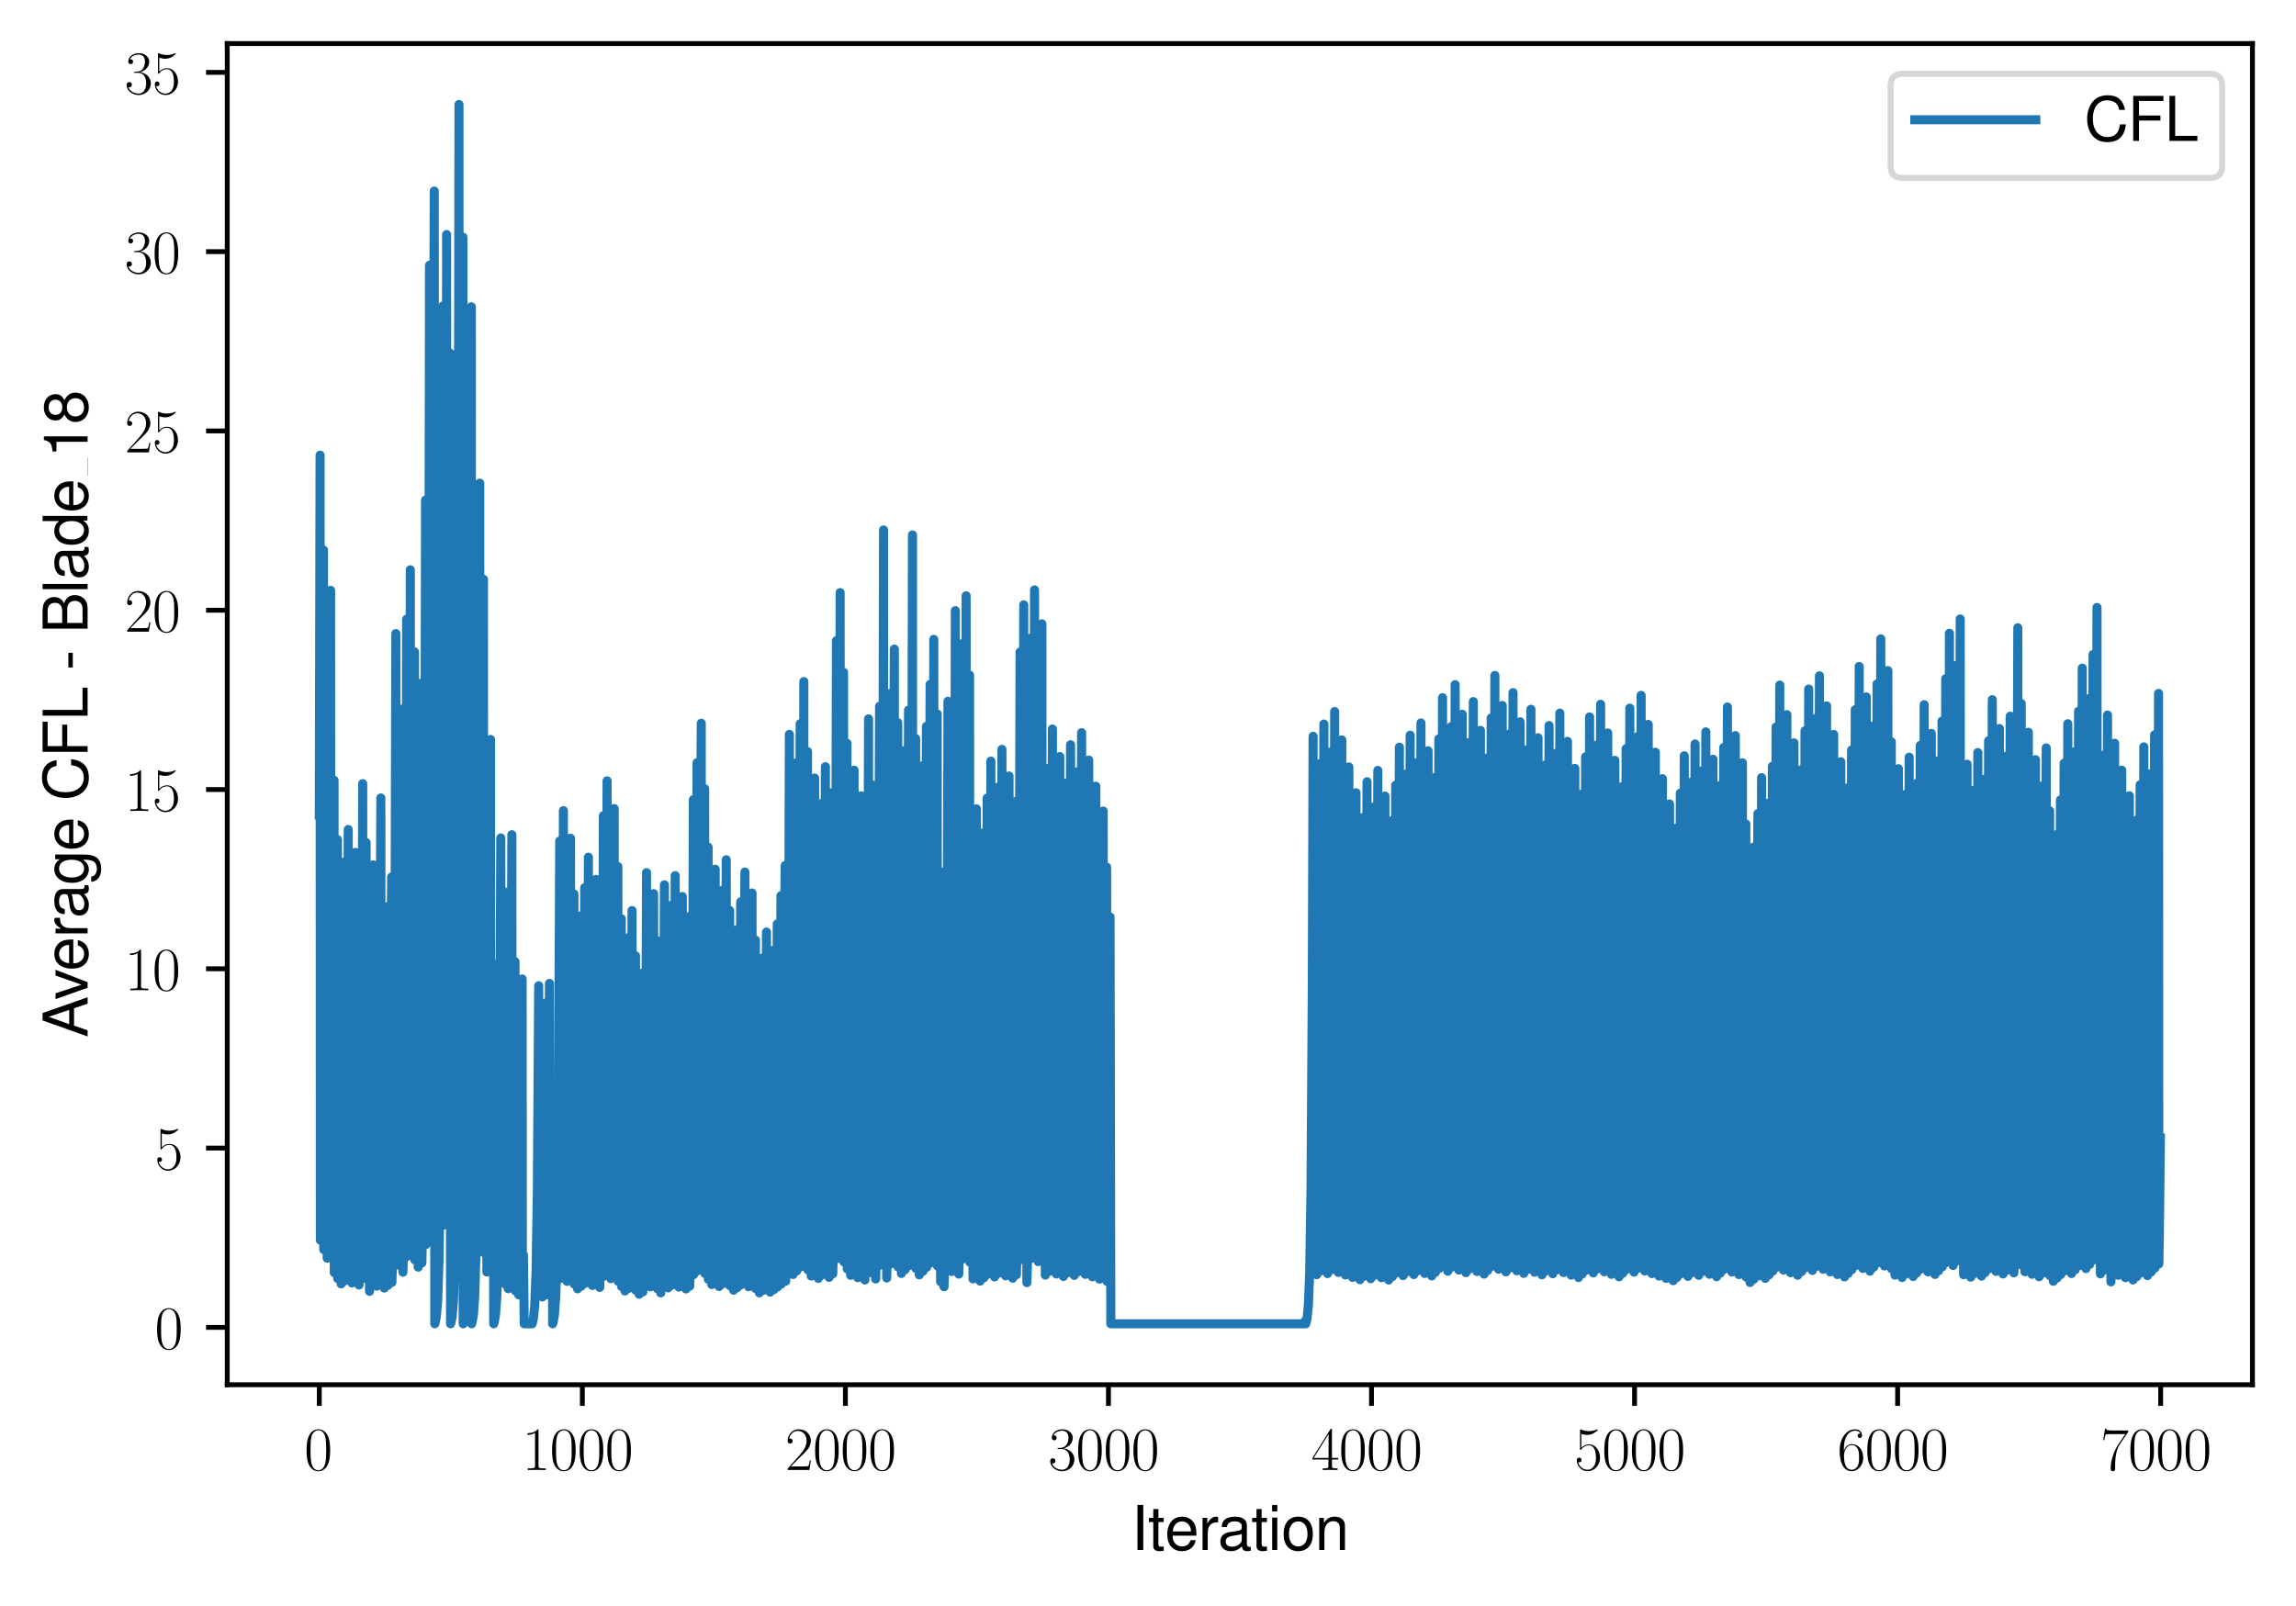 <?xml version="1.0" encoding="utf-8" standalone="no"?>
<!DOCTYPE svg PUBLIC "-//W3C//DTD SVG 1.1//EN"
  "http://www.w3.org/Graphics/SVG/1.1/DTD/svg11.dtd">
<svg xmlns:xlink="http://www.w3.org/1999/xlink" width="379.567pt" height="265.601pt" viewBox="0 0 379.567 265.601" xmlns="http://www.w3.org/2000/svg" version="1.1">
 <defs>
  <style type="text/css">*{stroke-linejoin: round; stroke-linecap: butt}</style>
 </defs>
 <g id="figure_1">
  <g id="patch_1">
   <path d="M 0 265.601 
L 379.567 265.601 
L 379.567 0 
L 0 0 
z
" style="fill: #ffffff"/>
  </g>
  <g id="axes_1">
   <g id="patch_2">
    <path d="M 37.567 228.96 
L 372.367 228.96 
L 372.367 7.2 
L 37.567 7.2 
z
" style="fill: #ffffff"/>
   </g>
   <g id="matplotlib.axis_1">
    <g id="xtick_1">
     <g id="line2d_1">
      <defs>
       <path id="m9c8e3834fc" d="M 0 0 
L 0 3.5 
" style="stroke: #000000; stroke-width: 0.8"/>
      </defs>
      <g>
       <use xlink:href="#m9c8e3834fc" x="52.786" y="228.96" style="stroke: #000000; stroke-width: 0.8"/>
      </g>
     </g>
     <g id="text_1">
      <!-- $\mathdefault{0}$ -->
      <g transform="translate(50.295 243.058) scale(0.1 -0.1)">
       <defs>
        <path id="CMR17-30" d="M 2688 2038 
C 2688 2430 2682 3099 2413 3613 
C 2176 4063 1798 4224 1466 4224 
C 1158 4224 768 4082 525 3620 
C 269 3137 243 2539 243 2038 
C 243 1671 250 1112 448 623 
C 723 -39 1216 -128 1466 -128 
C 1760 -128 2208 -7 2470 604 
C 2662 1048 2688 1568 2688 2038 
z
M 1466 -26 
C 1056 -26 813 328 723 816 
C 653 1196 653 1749 653 2109 
C 653 2604 653 3015 736 3407 
C 858 3954 1216 4121 1466 4121 
C 1728 4121 2067 3947 2189 3420 
C 2272 3054 2278 2623 2278 2109 
C 2278 1691 2278 1176 2202 797 
C 2067 96 1690 -26 1466 -26 
z
" transform="scale(0.016)"/>
       </defs>
       <use xlink:href="#CMR17-30" transform="scale(0.996)"/>
      </g>
     </g>
    </g>
    <g id="xtick_2">
     <g id="line2d_2">
      <g>
       <use xlink:href="#m9c8e3834fc" x="96.272" y="228.96" style="stroke: #000000; stroke-width: 0.8"/>
      </g>
     </g>
     <g id="text_2">
      <!-- $\mathdefault{1000}$ -->
      <g transform="translate(86.31 243.058) scale(0.1 -0.1)">
       <defs>
        <path id="CMR17-31" d="M 1702 4083 
C 1702 4217 1696 4224 1606 4224 
C 1357 3927 979 3833 621 3820 
C 602 3820 570 3820 563 3808 
C 557 3795 557 3782 557 3648 
C 755 3648 1088 3686 1344 3839 
L 1344 467 
C 1344 243 1331 166 781 166 
L 589 166 
L 589 0 
C 896 6 1216 12 1523 12 
C 1830 12 2150 6 2458 0 
L 2458 166 
L 2266 166 
C 1715 166 1702 236 1702 467 
L 1702 4083 
z
" transform="scale(0.016)"/>
       </defs>
       <use xlink:href="#CMR17-31" transform="scale(0.996)"/>
       <use xlink:href="#CMR17-30" transform="translate(45.69 0) scale(0.996)"/>
       <use xlink:href="#CMR17-30" transform="translate(91.381 0) scale(0.996)"/>
       <use xlink:href="#CMR17-30" transform="translate(137.071 0) scale(0.996)"/>
      </g>
     </g>
    </g>
    <g id="xtick_3">
     <g id="line2d_3">
      <g>
       <use xlink:href="#m9c8e3834fc" x="139.759" y="228.96" style="stroke: #000000; stroke-width: 0.8"/>
      </g>
     </g>
     <g id="text_3">
      <!-- $\mathdefault{2000}$ -->
      <g transform="translate(129.796 243.058) scale(0.1 -0.1)">
       <defs>
        <path id="CMR17-32" d="M 2669 990 
L 2554 990 
C 2490 537 2438 460 2413 422 
C 2381 371 1920 371 1830 371 
L 602 371 
C 832 620 1280 1073 1824 1596 
C 2214 1966 2669 2400 2669 3033 
C 2669 3788 2067 4224 1395 4224 
C 691 4224 262 3603 262 3027 
C 262 2777 448 2745 525 2745 
C 589 2745 781 2783 781 3007 
C 781 3206 614 3264 525 3264 
C 486 3264 448 3257 422 3244 
C 544 3788 915 4057 1306 4057 
C 1862 4057 2227 3616 2227 3033 
C 2227 2477 1901 1998 1536 1583 
L 262 147 
L 262 0 
L 2515 0 
L 2669 990 
z
" transform="scale(0.016)"/>
       </defs>
       <use xlink:href="#CMR17-32" transform="scale(0.996)"/>
       <use xlink:href="#CMR17-30" transform="translate(45.69 0) scale(0.996)"/>
       <use xlink:href="#CMR17-30" transform="translate(91.381 0) scale(0.996)"/>
       <use xlink:href="#CMR17-30" transform="translate(137.071 0) scale(0.996)"/>
      </g>
     </g>
    </g>
    <g id="xtick_4">
     <g id="line2d_4">
      <g>
       <use xlink:href="#m9c8e3834fc" x="183.246" y="228.96" style="stroke: #000000; stroke-width: 0.8"/>
      </g>
     </g>
     <g id="text_4">
      <!-- $\mathdefault{3000}$ -->
      <g transform="translate(173.283 243.058) scale(0.1 -0.1)">
       <defs>
        <path id="CMR17-33" d="M 1414 2176 
C 1984 2176 2234 1673 2234 1094 
C 2234 322 1824 25 1453 25 
C 1114 25 563 193 390 691 
C 422 678 454 678 486 678 
C 640 678 755 780 755 947 
C 755 1132 614 1216 486 1216 
C 378 1216 211 1164 211 927 
C 211 335 787 -128 1466 -128 
C 2176 -128 2720 432 2720 1087 
C 2720 1718 2208 2176 1600 2246 
C 2086 2347 2554 2776 2554 3353 
C 2554 3856 2048 4224 1472 4224 
C 890 4224 378 3862 378 3347 
C 378 3123 544 3084 627 3084 
C 762 3084 877 3167 877 3334 
C 877 3500 762 3584 627 3584 
C 602 3584 570 3584 544 3571 
C 730 3999 1235 4076 1459 4076 
C 1683 4076 2106 3966 2106 3347 
C 2106 3167 2080 2851 1862 2574 
C 1670 2329 1453 2316 1242 2297 
C 1210 2297 1062 2284 1037 2284 
C 992 2278 966 2272 966 2227 
C 966 2182 973 2176 1101 2176 
L 1414 2176 
z
" transform="scale(0.016)"/>
       </defs>
       <use xlink:href="#CMR17-33" transform="scale(0.996)"/>
       <use xlink:href="#CMR17-30" transform="translate(45.69 0) scale(0.996)"/>
       <use xlink:href="#CMR17-30" transform="translate(91.381 0) scale(0.996)"/>
       <use xlink:href="#CMR17-30" transform="translate(137.071 0) scale(0.996)"/>
      </g>
     </g>
    </g>
    <g id="xtick_5">
     <g id="line2d_5">
      <g>
       <use xlink:href="#m9c8e3834fc" x="226.732" y="228.96" style="stroke: #000000; stroke-width: 0.8"/>
      </g>
     </g>
     <g id="text_5">
      <!-- $\mathdefault{4000}$ -->
      <g transform="translate(216.77 243.058) scale(0.1 -0.1)">
       <defs>
        <path id="CMR17-34" d="M 2150 4147 
C 2150 4281 2144 4288 2029 4288 
L 128 1254 
L 128 1088 
L 1779 1088 
L 1779 460 
C 1779 230 1766 166 1318 166 
L 1197 166 
L 1197 0 
C 1402 12 1747 12 1965 12 
C 2182 12 2528 12 2733 0 
L 2733 166 
L 2611 166 
C 2163 166 2150 230 2150 460 
L 2150 1088 
L 2803 1088 
L 2803 1254 
L 2150 1254 
L 2150 4147 
z
M 1798 3723 
L 1798 1254 
L 256 1254 
L 1798 3723 
z
" transform="scale(0.016)"/>
       </defs>
       <use xlink:href="#CMR17-34" transform="scale(0.996)"/>
       <use xlink:href="#CMR17-30" transform="translate(45.69 0) scale(0.996)"/>
       <use xlink:href="#CMR17-30" transform="translate(91.381 0) scale(0.996)"/>
       <use xlink:href="#CMR17-30" transform="translate(137.071 0) scale(0.996)"/>
      </g>
     </g>
    </g>
    <g id="xtick_6">
     <g id="line2d_6">
      <g>
       <use xlink:href="#m9c8e3834fc" x="270.219" y="228.96" style="stroke: #000000; stroke-width: 0.8"/>
      </g>
     </g>
     <g id="text_6">
      <!-- $\mathdefault{5000}$ -->
      <g transform="translate(260.257 243.058) scale(0.1 -0.1)">
       <defs>
        <path id="CMR17-35" d="M 730 3750 
C 794 3724 1056 3641 1325 3641 
C 1920 3641 2246 3961 2432 4140 
C 2432 4191 2432 4224 2394 4224 
C 2387 4224 2374 4224 2323 4198 
C 2099 4102 1837 4032 1517 4032 
C 1325 4032 1037 4055 723 4191 
C 653 4224 640 4224 634 4224 
C 602 4224 595 4217 595 4090 
L 595 2231 
C 595 2113 595 2080 659 2080 
C 691 2080 704 2093 736 2139 
C 941 2435 1222 2560 1542 2560 
C 1766 2560 2246 2415 2246 1293 
C 2246 1087 2246 716 2054 422 
C 1894 159 1645 25 1370 25 
C 947 25 518 319 403 812 
C 429 806 480 793 506 793 
C 589 793 749 838 749 1036 
C 749 1209 627 1280 506 1280 
C 358 1280 262 1190 262 1011 
C 262 454 704 -128 1382 -128 
C 2042 -128 2669 441 2669 1267 
C 2669 2054 2170 2662 1549 2662 
C 1222 2662 947 2540 730 2304 
L 730 3750 
z
" transform="scale(0.016)"/>
       </defs>
       <use xlink:href="#CMR17-35" transform="scale(0.996)"/>
       <use xlink:href="#CMR17-30" transform="translate(45.69 0) scale(0.996)"/>
       <use xlink:href="#CMR17-30" transform="translate(91.381 0) scale(0.996)"/>
       <use xlink:href="#CMR17-30" transform="translate(137.071 0) scale(0.996)"/>
      </g>
     </g>
    </g>
    <g id="xtick_7">
     <g id="line2d_7">
      <g>
       <use xlink:href="#m9c8e3834fc" x="313.706" y="228.96" style="stroke: #000000; stroke-width: 0.8"/>
      </g>
     </g>
     <g id="text_7">
      <!-- $\mathdefault{6000}$ -->
      <g transform="translate(303.743 243.058) scale(0.1 -0.1)">
       <defs>
        <path id="CMR17-36" d="M 678 2198 
C 678 3712 1395 4076 1811 4076 
C 1946 4076 2272 4049 2400 3782 
C 2298 3782 2106 3782 2106 3558 
C 2106 3385 2246 3328 2336 3328 
C 2394 3328 2566 3353 2566 3571 
C 2566 3987 2246 4224 1805 4224 
C 1043 4224 243 3411 243 2011 
C 243 257 966 -128 1478 -128 
C 2099 -128 2688 431 2688 1295 
C 2688 2101 2170 2688 1517 2688 
C 1126 2688 838 2430 678 1979 
L 678 2198 
z
M 1478 25 
C 691 25 691 1212 691 1450 
C 691 1914 909 2585 1504 2585 
C 1613 2585 1926 2585 2138 2140 
C 2253 1889 2253 1624 2253 1302 
C 2253 954 2253 696 2118 438 
C 1978 173 1773 25 1478 25 
z
" transform="scale(0.016)"/>
       </defs>
       <use xlink:href="#CMR17-36" transform="scale(0.996)"/>
       <use xlink:href="#CMR17-30" transform="translate(45.69 0) scale(0.996)"/>
       <use xlink:href="#CMR17-30" transform="translate(91.381 0) scale(0.996)"/>
       <use xlink:href="#CMR17-30" transform="translate(137.071 0) scale(0.996)"/>
      </g>
     </g>
    </g>
    <g id="xtick_8">
     <g id="line2d_8">
      <g>
       <use xlink:href="#m9c8e3834fc" x="357.193" y="228.96" style="stroke: #000000; stroke-width: 0.8"/>
      </g>
     </g>
     <g id="text_8">
      <!-- $\mathdefault{7000}$ -->
      <g transform="translate(347.23 243.058) scale(0.1 -0.1)">
       <defs>
        <path id="CMR17-37" d="M 2886 3955 
L 2886 4096 
L 1382 4096 
C 634 4096 621 4166 595 4288 
L 480 4288 
L 294 3104 
L 410 3104 
C 429 3226 474 3552 550 3673 
C 589 3724 1062 3724 1171 3724 
L 2579 3724 
L 1869 2670 
C 1395 1961 1069 1003 1069 166 
C 1069 89 1069 -128 1299 -128 
C 1530 -128 1530 89 1530 172 
L 1530 466 
C 1530 1514 1709 2204 2003 2644 
L 2886 3955 
z
" transform="scale(0.016)"/>
       </defs>
       <use xlink:href="#CMR17-37" transform="scale(0.996)"/>
       <use xlink:href="#CMR17-30" transform="translate(45.69 0) scale(0.996)"/>
       <use xlink:href="#CMR17-30" transform="translate(91.381 0) scale(0.996)"/>
       <use xlink:href="#CMR17-30" transform="translate(137.071 0) scale(0.996)"/>
      </g>
     </g>
    </g>
    <g id="text_9">
     <!-- Iteration -->
     <g transform="translate(187.02 256.279) scale(0.1 -0.1)">
      <defs>
       <path id="NimbusSanL-Regu-49" d="M 1242 4672 
L 640 4672 
L 640 0 
L 1242 0 
L 1242 4672 
z
" transform="scale(0.016)"/>
       <path id="NimbusSanL-Regu-74" d="M 1626 3328 
L 1075 3328 
L 1075 4249 
L 544 4249 
L 544 3328 
L 90 3328 
L 90 2892 
L 544 2892 
L 544 402 
C 544 64 774 -128 1190 -128 
C 1318 -128 1446 -116 1626 -84 
L 1626 364 
C 1555 345 1472 339 1370 339 
C 1139 339 1075 402 1075 634 
L 1075 2892 
L 1626 2892 
L 1626 3328 
z
" transform="scale(0.016)"/>
       <path id="NimbusSanL-Regu-65" d="M 3283 1484 
C 3283 1998 3245 2311 3149 2565 
C 2931 3123 2419 3456 1792 3456 
C 858 3456 256 2734 256 1619 
C 256 545 838 -128 1779 -128 
C 2547 -128 3078 307 3213 1018 
L 2675 1018 
C 2528 588 2227 364 1798 364 
C 1459 364 1171 514 992 787 
C 864 974 819 1161 813 1484 
L 3283 1484 
z
M 826 1920 
C 870 2552 1248 2963 1786 2963 
C 2310 2963 2714 2519 2714 1959 
C 2714 1946 2714 1933 2707 1920 
L 826 1920 
z
" transform="scale(0.016)"/>
       <path id="NimbusSanL-Regu-72" d="M 442 3328 
L 442 0 
L 979 0 
L 979 1727 
C 979 2203 1101 2514 1357 2698 
C 1523 2819 1683 2857 2054 2863 
L 2054 3404 
C 1965 3449 1920 3456 1850 3456 
C 1504 3456 1242 3251 934 2750 
L 934 3328 
L 442 3328 
z
" transform="scale(0.016)"/>
       <path id="NimbusSanL-Regu-61" d="M 3424 332 
C 3366 320 3341 320 3309 320 
C 3123 320 3021 415 3021 581 
L 3021 2542 
C 3021 3135 2586 3456 1760 3456 
C 1274 3456 870 3315 646 3065 
C 493 2893 429 2702 416 2370 
L 954 2370 
C 998 2778 1242 2963 1741 2963 
C 2221 2963 2490 2784 2490 2466 
L 2490 2326 
C 2490 2103 2355 2007 1933 1956 
C 1178 1861 1062 1835 858 1753 
C 467 1593 269 1294 269 861 
C 269 256 691 -128 1370 -128 
C 1792 -128 2131 19 2509 364 
C 2547 25 2714 -128 3059 -128 
C 3168 -128 3251 -116 3424 -71 
L 3424 332 
z
M 2490 1071 
C 2490 893 2438 785 2278 638 
C 2061 441 1798 339 1485 339 
C 1069 339 826 536 826 874 
C 826 1224 1062 1402 1632 1485 
C 2195 1562 2310 1587 2490 1670 
L 2490 1071 
z
" transform="scale(0.016)"/>
       <path id="NimbusSanL-Regu-69" d="M 960 3358 
L 429 3358 
L 429 0 
L 960 0 
L 960 3358 
z
M 960 4672 
L 422 4672 
L 422 3999 
L 960 3999 
L 960 4672 
z
" transform="scale(0.016)"/>
       <path id="NimbusSanL-Regu-6f" d="M 1741 3456 
C 800 3456 230 2784 230 1663 
C 230 543 794 -128 1747 -128 
C 2688 -128 3264 543 3264 1638 
C 3264 2791 2707 3456 1741 3456 
z
M 1747 2963 
C 2349 2963 2707 2472 2707 1644 
C 2707 861 2336 364 1747 364 
C 1152 364 787 855 787 1663 
C 787 2466 1152 2963 1747 2963 
z
" transform="scale(0.016)"/>
       <path id="NimbusSanL-Regu-6e" d="M 448 3328 
L 448 0 
L 986 0 
L 986 1835 
C 986 2539 1344 2988 1894 2988 
C 2317 2988 2586 2732 2586 2328 
L 2586 0 
L 3117 0 
L 3117 2539 
C 3117 3097 2701 3456 2054 3456 
C 1555 3456 1235 3263 941 2796 
L 941 3328 
L 448 3328 
z
" transform="scale(0.016)"/>
      </defs>
      <use xlink:href="#NimbusSanL-Regu-49" transform="scale(0.996)"/>
      <use xlink:href="#NimbusSanL-Regu-74" transform="translate(27.695 0) scale(0.996)"/>
      <use xlink:href="#NimbusSanL-Regu-65" transform="translate(55.39 0) scale(0.996)"/>
      <use xlink:href="#NimbusSanL-Regu-72" transform="translate(110.782 0) scale(0.996)"/>
      <use xlink:href="#NimbusSanL-Regu-61" transform="translate(142.961 0) scale(0.996)"/>
      <use xlink:href="#NimbusSanL-Regu-74" transform="translate(198.353 0) scale(0.996)"/>
      <use xlink:href="#NimbusSanL-Regu-69" transform="translate(226.048 0) scale(0.996)"/>
      <use xlink:href="#NimbusSanL-Regu-6f" transform="translate(248.165 0) scale(0.996)"/>
      <use xlink:href="#NimbusSanL-Regu-6e" transform="translate(303.556 0) scale(0.996)"/>
     </g>
    </g>
   </g>
   <g id="matplotlib.axis_2">
    <g id="ytick_1">
     <g id="line2d_9">
      <defs>
       <path id="mbdfc392c5f" d="M 0 0 
L -3.5 0 
" style="stroke: #000000; stroke-width: 0.8"/>
      </defs>
      <g>
       <use xlink:href="#mbdfc392c5f" x="37.567" y="219.473" style="stroke: #000000; stroke-width: 0.8"/>
      </g>
     </g>
     <g id="text_10">
      <!-- $\mathdefault{0}$ -->
      <g transform="translate(25.586 223.022) scale(0.1 -0.1)">
       <use xlink:href="#CMR17-30" transform="scale(0.996)"/>
      </g>
     </g>
    </g>
    <g id="ytick_2">
     <g id="line2d_10">
      <g>
       <use xlink:href="#mbdfc392c5f" x="37.567" y="189.829" style="stroke: #000000; stroke-width: 0.8"/>
      </g>
     </g>
     <g id="text_11">
      <!-- $\mathdefault{5}$ -->
      <g transform="translate(25.586 193.378) scale(0.1 -0.1)">
       <use xlink:href="#CMR17-35" transform="scale(0.996)"/>
      </g>
     </g>
    </g>
    <g id="ytick_3">
     <g id="line2d_11">
      <g>
       <use xlink:href="#mbdfc392c5f" x="37.567" y="160.185" style="stroke: #000000; stroke-width: 0.8"/>
      </g>
     </g>
     <g id="text_12">
      <!-- $\mathdefault{10}$ -->
      <g transform="translate(20.605 163.734) scale(0.1 -0.1)">
       <use xlink:href="#CMR17-31" transform="scale(0.996)"/>
       <use xlink:href="#CMR17-30" transform="translate(45.69 0) scale(0.996)"/>
      </g>
     </g>
    </g>
    <g id="ytick_4">
     <g id="line2d_12">
      <g>
       <use xlink:href="#mbdfc392c5f" x="37.567" y="130.541" style="stroke: #000000; stroke-width: 0.8"/>
      </g>
     </g>
     <g id="text_13">
      <!-- $\mathdefault{15}$ -->
      <g transform="translate(20.605 134.09) scale(0.1 -0.1)">
       <use xlink:href="#CMR17-31" transform="scale(0.996)"/>
       <use xlink:href="#CMR17-35" transform="translate(45.69 0) scale(0.996)"/>
      </g>
     </g>
    </g>
    <g id="ytick_5">
     <g id="line2d_13">
      <g>
       <use xlink:href="#mbdfc392c5f" x="37.567" y="100.897" style="stroke: #000000; stroke-width: 0.8"/>
      </g>
     </g>
     <g id="text_14">
      <!-- $\mathdefault{20}$ -->
      <g transform="translate(20.605 104.446) scale(0.1 -0.1)">
       <use xlink:href="#CMR17-32" transform="scale(0.996)"/>
       <use xlink:href="#CMR17-30" transform="translate(45.69 0) scale(0.996)"/>
      </g>
     </g>
    </g>
    <g id="ytick_6">
     <g id="line2d_14">
      <g>
       <use xlink:href="#mbdfc392c5f" x="37.567" y="71.253" style="stroke: #000000; stroke-width: 0.8"/>
      </g>
     </g>
     <g id="text_15">
      <!-- $\mathdefault{25}$ -->
      <g transform="translate(20.605 74.802) scale(0.1 -0.1)">
       <use xlink:href="#CMR17-32" transform="scale(0.996)"/>
       <use xlink:href="#CMR17-35" transform="translate(45.69 0) scale(0.996)"/>
      </g>
     </g>
    </g>
    <g id="ytick_7">
     <g id="line2d_15">
      <g>
       <use xlink:href="#mbdfc392c5f" x="37.567" y="41.609" style="stroke: #000000; stroke-width: 0.8"/>
      </g>
     </g>
     <g id="text_16">
      <!-- $\mathdefault{30}$ -->
      <g transform="translate(20.605 45.158) scale(0.1 -0.1)">
       <use xlink:href="#CMR17-33" transform="scale(0.996)"/>
       <use xlink:href="#CMR17-30" transform="translate(45.69 0) scale(0.996)"/>
      </g>
     </g>
    </g>
    <g id="ytick_8">
     <g id="line2d_16">
      <g>
       <use xlink:href="#mbdfc392c5f" x="37.567" y="11.965" style="stroke: #000000; stroke-width: 0.8"/>
      </g>
     </g>
     <g id="text_17">
      <!-- $\mathdefault{35}$ -->
      <g transform="translate(20.605 15.514) scale(0.1 -0.1)">
       <use xlink:href="#CMR17-33" transform="scale(0.996)"/>
       <use xlink:href="#CMR17-35" transform="translate(45.69 0) scale(0.996)"/>
      </g>
     </g>
    </g>
    <g id="text_18">
     <!-- Average CFL - Blade_18 -->
     <g transform="translate(14.483 171.549) rotate(-90) scale(0.1 -0.1)">
      <defs>
       <path id="NimbusSanL-Regu-41" d="M 3034 1408 
L 3514 0 
L 4179 0 
L 2541 4672 
L 1773 4672 
L 109 0 
L 742 0 
L 1235 1408 
L 3034 1408 
z
M 2867 1907 
L 1382 1907 
L 2150 4032 
L 2867 1907 
z
" transform="scale(0.016)"/>
       <path id="NimbusSanL-Regu-76" d="M 1824 0 
L 3110 3328 
L 2509 3328 
L 1562 629 
L 666 3328 
L 64 3328 
L 1242 0 
L 1824 0 
z
" transform="scale(0.016)"/>
       <path id="NimbusSanL-Regu-67" d="M 2637 3359 
L 2637 2873 
C 2368 3270 2042 3456 1613 3456 
C 762 3456 186 2714 186 1632 
C 186 1084 333 638 608 320 
C 858 38 1216 -128 1568 -128 
C 1990 -128 2285 51 2586 473 
L 2586 300 
C 2586 -155 2528 -441 2394 -634 
C 2253 -841 1978 -960 1651 -960 
C 1408 -960 1190 -894 1043 -774 
C 922 -674 870 -581 838 -375 
L 294 -375 
C 352 -1031 845 -1408 1632 -1408 
C 2131 -1408 2560 -1248 2778 -980 
C 3034 -661 3130 -222 3130 568 
L 3130 3359 
L 2637 3359 
z
M 1670 2963 
C 2246 2963 2586 2479 2586 1644 
C 2586 848 2240 364 1677 364 
C 1094 364 742 855 742 1663 
C 742 2466 1101 2963 1670 2963 
z
" transform="scale(0.016)"/>
       <path id="NimbusSanL-Regu-43" d="M 4237 3219 
C 4051 4236 3462 4736 2438 4736 
C 1811 4736 1306 4537 960 4154 
C 538 3696 307 3035 307 2284 
C 307 1522 544 867 986 415 
C 1344 44 1805 -128 2413 -128 
C 3552 -128 4192 485 4333 1712 
L 3718 1712 
C 3667 1394 3603 1178 3507 994 
C 3315 612 2918 396 2419 396 
C 1491 396 902 1134 902 2291 
C 902 3480 1466 4211 2368 4211 
C 2746 4211 3098 4096 3290 3918 
C 3462 3759 3558 3562 3629 3219 
L 4237 3219 
z
" transform="scale(0.016)"/>
       <path id="NimbusSanL-Regu-46" d="M 1171 2112 
L 3398 2112 
L 3398 2636 
L 1171 2636 
L 1171 4147 
L 3706 4147 
L 3706 4672 
L 576 4672 
L 576 0 
L 1171 0 
L 1171 2112 
z
" transform="scale(0.016)"/>
       <path id="NimbusSanL-Regu-4c" d="M 1107 4672 
L 512 4672 
L 512 0 
L 3411 0 
L 3411 524 
L 1107 524 
L 1107 4672 
z
" transform="scale(0.016)"/>
       <path id="NimbusSanL-Regu-2d" d="M 1818 1996 
L 294 1996 
L 294 1536 
L 1818 1536 
L 1818 1996 
z
" transform="scale(0.016)"/>
       <path id="NimbusSanL-Regu-42" d="M 506 0 
L 2611 0 
C 3053 0 3379 121 3629 390 
C 3859 632 3987 961 3987 1321 
C 3987 1878 3731 2214 3136 2444 
C 3558 2643 3782 2994 3782 3476 
C 3782 3821 3654 4127 3411 4345 
C 3168 4569 2848 4672 2400 4672 
L 506 4672 
L 506 0 
z
M 1101 2636 
L 1101 4147 
L 2253 4147 
C 2586 4147 2771 4101 2931 3977 
C 3098 3847 3187 3652 3187 3391 
C 3187 3138 3098 2936 2931 2806 
C 2771 2682 2586 2636 2253 2636 
L 1101 2636 
z
M 1101 524 
L 1101 2112 
L 2554 2112 
C 2842 2112 3034 2042 3174 1890 
C 3315 1745 3392 1542 3392 1315 
C 3392 1093 3315 891 3174 746 
C 3034 594 2842 524 2554 524 
L 1101 524 
z
" transform="scale(0.016)"/>
       <path id="NimbusSanL-Regu-6c" d="M 973 4672 
L 435 4672 
L 435 0 
L 973 0 
L 973 4672 
z
" transform="scale(0.016)"/>
       <path id="NimbusSanL-Regu-64" d="M 3168 4672 
L 2637 4672 
L 2637 2937 
C 2413 3276 2054 3456 1606 3456 
C 736 3456 166 2759 166 1695 
C 166 568 723 -128 1626 -128 
C 2086 -128 2406 44 2694 460 
L 2694 19 
L 3168 19 
L 3168 4672 
z
M 1696 2956 
C 2272 2956 2637 2447 2637 1651 
C 2637 880 2266 371 1702 371 
C 1114 371 723 887 723 1663 
C 723 2440 1114 2956 1696 2956 
z
" transform="scale(0.016)"/>
       <path id="NimbusSanL-Regu-31" d="M 1658 3232 
L 1658 0 
L 2221 0 
L 2221 4537 
L 1850 4537 
C 1651 3840 1523 3744 653 3635 
L 653 3232 
L 1658 3232 
z
" transform="scale(0.016)"/>
       <path id="NimbusSanL-Regu-38" d="M 2502 2399 
C 2970 2681 3123 2910 3123 3337 
C 3123 4044 2566 4544 1760 4544 
C 960 4544 397 4044 397 3337 
C 397 2917 550 2687 1011 2399 
C 493 2150 237 1774 237 1276 
C 237 447 864 -128 1760 -128 
C 2656 -128 3283 447 3283 1270 
C 3283 1774 3027 2150 2502 2399 
z
M 1760 4044 
C 2240 4044 2547 3764 2547 3324 
C 2547 2904 2234 2624 1760 2624 
C 1286 2624 973 2904 973 3331 
C 973 3764 1286 4044 1760 4044 
z
M 1760 2150 
C 2323 2150 2707 1793 2707 1264 
C 2707 728 2323 371 1747 371 
C 1197 371 813 734 813 1264 
C 813 1793 1197 2150 1760 2150 
z
" transform="scale(0.016)"/>
      </defs>
      <use xlink:href="#NimbusSanL-Regu-41" transform="scale(0.996)"/>
      <use xlink:href="#NimbusSanL-Regu-76" transform="translate(62.466 0) scale(0.996)"/>
      <use xlink:href="#NimbusSanL-Regu-65" transform="translate(109.788 0) scale(0.996)"/>
      <use xlink:href="#NimbusSanL-Regu-72" transform="translate(165.18 0) scale(0.996)"/>
      <use xlink:href="#NimbusSanL-Regu-61" transform="translate(197.359 0) scale(0.996)"/>
      <use xlink:href="#NimbusSanL-Regu-67" transform="translate(252.751 0) scale(0.996)"/>
      <use xlink:href="#NimbusSanL-Regu-65" transform="translate(308.143 0) scale(0.996)"/>
      <use xlink:href="#NimbusSanL-Regu-43" transform="translate(391.229 0) scale(0.996)"/>
      <use xlink:href="#NimbusSanL-Regu-46" transform="translate(463.159 0) scale(0.996)"/>
      <use xlink:href="#NimbusSanL-Regu-4c" transform="translate(524.031 0) scale(0.996)"/>
      <use xlink:href="#NimbusSanL-Regu-2d" transform="translate(607.118 0) scale(0.996)"/>
      <use xlink:href="#NimbusSanL-Regu-42" transform="translate(667.988 0) scale(0.996)"/>
      <use xlink:href="#NimbusSanL-Regu-6c" transform="translate(734.438 0) scale(0.996)"/>
      <use xlink:href="#NimbusSanL-Regu-61" transform="translate(756.555 0) scale(0.996)"/>
      <use xlink:href="#NimbusSanL-Regu-64" transform="translate(811.947 0) scale(0.996)"/>
      <use xlink:href="#NimbusSanL-Regu-65" transform="translate(867.339 0) scale(0.996)"/>
      <use xlink:href="#NimbusSanL-Regu-31" transform="translate(958.596 0) scale(0.996)"/>
      <use xlink:href="#NimbusSanL-Regu-38" transform="translate(1013.987 0) scale(0.996)"/>
      <path d="M 928.708 0 
L 958.596 0 
L 958.596 0.399 
L 928.708 0.399 
L 928.708 0 
z
"/>
     </g>
    </g>
   </g>
   <g id="line2d_17">
    <path d="M 52.786 134.752 
L 52.916 75.256 
L 52.959 205.051 
L 53.046 198.706 
L 53.264 167.797 
L 53.481 90.958 
L 53.525 206.621 
L 53.612 200.967 
L 53.829 173.424 
L 54.047 105.057 
L 54.09 208.031 
L 54.177 202.997 
L 54.395 178.476 
L 54.612 117.746 
L 54.655 97.611 
L 54.699 207.287 
L 54.786 201.925 
L 55.003 175.808 
L 55.221 129.008 
L 55.264 210.426 
L 55.351 206.446 
L 55.569 187.058 
L 55.786 138.817 
L 55.83 211.407 
L 55.917 207.858 
L 56.134 190.573 
L 56.351 147.56 
L 56.395 212.282 
L 56.482 209.117 
L 56.699 193.705 
L 56.917 155.354 
L 56.96 142.53 
L 57.004 211.779 
L 57.091 208.393 
L 57.308 191.903 
L 57.526 150.87 
L 57.569 137.15 
L 57.613 211.241 
L 57.7 207.618 
L 57.917 189.975 
L 58.134 146.073 
L 58.178 212.133 
L 58.265 208.903 
L 58.482 193.172 
L 58.7 154.029 
L 58.743 140.94 
L 58.787 211.62 
L 58.874 208.164 
L 59.091 191.333 
L 59.309 149.452 
L 59.352 212.471 
L 59.439 209.39 
L 59.656 194.383 
L 59.874 157.041 
L 59.961 129.572 
L 60.004 210.483 
L 60.091 206.527 
L 60.309 187.26 
L 60.526 139.316 
L 60.57 211.457 
L 60.657 207.93 
L 60.874 190.751 
L 61.048 159.916 
L 61.091 213.517 
L 61.178 210.897 
L 61.396 198.132 
L 61.613 166.371 
L 61.7 143.006 
L 61.744 211.826 
L 61.831 208.462 
L 62.048 192.074 
L 62.266 151.295 
L 62.309 212.655 
L 62.396 209.655 
L 62.614 195.043 
L 62.831 158.684 
L 62.961 131.937 
L 63.005 210.719 
L 63.092 206.868 
L 63.309 188.107 
L 63.483 154.433 
L 63.527 212.969 
L 63.614 210.107 
L 63.831 196.168 
L 64.049 161.483 
L 64.092 149.885 
L 64.136 212.514 
L 64.223 209.452 
L 64.44 194.538 
L 64.657 157.428 
L 64.744 145.019 
L 64.788 212.027 
L 64.875 208.751 
L 65.092 192.795 
L 65.31 153.089 
L 65.44 104.761 
L 65.484 208.002 
L 65.571 202.954 
L 65.788 178.369 
L 66.005 117.195 
L 66.049 209.245 
L 66.136 204.745 
L 66.353 182.825 
L 66.571 128.28 
L 66.614 210.354 
L 66.701 206.341 
L 66.919 186.797 
L 67.136 138.165 
L 67.223 102.389 
L 67.267 207.765 
L 67.354 202.613 
L 67.571 177.52 
L 67.788 115.08 
L 67.832 94.211 
L 67.875 206.947 
L 67.962 201.435 
L 68.18 174.589 
L 68.528 107.788 
L 68.571 208.304 
L 68.658 203.39 
L 68.876 179.454 
L 69.093 119.894 
L 69.137 209.515 
L 69.224 205.133 
L 69.441 183.792 
L 69.658 130.687 
L 69.702 112.93 
L 69.745 208.819 
L 69.832 204.131 
L 70.05 181.297 
L 70.267 124.478 
L 70.354 82.681 
L 70.398 205.794 
L 70.485 199.775 
L 70.702 170.458 
L 70.919 97.508 
L 71.006 43.857 
L 71.05 201.911 
L 71.137 194.184 
L 71.354 156.546 
L 71.789 31.591 
L 71.876 218.88 
L 71.92 218.761 
L 72.137 217.703 
L 72.355 215.068 
L 72.572 208.511 
L 72.789 192.197 
L 73.007 151.603 
L 73.224 50.59 
L 73.268 202.585 
L 73.355 195.154 
L 73.572 158.959 
L 73.79 68.895 
L 73.833 38.78 
L 73.877 201.404 
L 73.964 193.453 
L 74.181 154.728 
L 74.398 58.384 
L 74.485 218.88 
L 74.529 218.761 
L 74.746 217.703 
L 74.964 215.068 
L 75.181 208.512 
L 75.399 192.198 
L 75.616 151.603 
L 75.833 50.794 
L 75.877 17.28 
L 75.92 199.254 
L 76.007 190.357 
L 76.225 147.024 
L 76.529 39.208 
L 76.573 218.88 
L 76.66 218.619 
L 76.877 217.348 
L 77.095 214.187 
L 77.312 206.319 
L 77.529 186.742 
L 77.747 138.036 
L 77.921 50.726 
L 77.964 218.88 
L 78.051 218.619 
L 78.269 217.348 
L 78.486 214.187 
L 78.704 206.319 
L 78.921 186.743 
L 79.138 138.158 
L 79.312 79.886 
L 79.356 205.514 
L 79.443 199.372 
L 79.66 169.479 
L 79.921 95.773 
L 79.965 207.103 
L 80.052 201.66 
L 80.269 175.165 
L 80.443 128.014 
L 80.487 210.327 
L 80.574 206.303 
L 80.791 186.705 
L 81.008 138.276 
L 81.095 122.266 
L 81.139 209.752 
L 81.226 205.475 
L 81.443 184.645 
L 81.574 159.379 
L 81.617 218.88 
L 81.704 218.619 
L 81.922 217.348 
L 82.139 214.187 
L 82.357 206.319 
L 82.574 186.747 
L 82.791 138.554 
L 82.835 211.381 
L 82.922 207.821 
L 83.139 190.478 
L 83.4 147.458 
L 83.444 212.271 
L 83.531 209.103 
L 83.748 193.671 
L 83.966 155.485 
L 84.009 213.074 
L 84.096 210.259 
L 84.313 196.545 
L 84.531 162.588 
L 84.618 138.015 
L 84.661 211.327 
L 84.748 207.743 
L 84.966 190.286 
L 85.14 159.001 
L 85.183 213.426 
L 85.27 210.765 
L 85.488 197.805 
L 85.705 165.586 
L 85.748 214.084 
L 85.835 211.713 
L 86.053 200.164 
L 86.27 171.445 
L 86.314 161.867 
L 86.357 213.712 
L 86.444 211.178 
L 86.531 207.528 
L 86.662 218.88 
L 87.966 218.88 
L 88.184 217.998 
L 88.401 215.802 
L 88.619 210.338 
L 88.836 196.744 
L 89.053 162.989 
L 89.097 213.824 
L 89.184 211.339 
L 89.401 199.234 
L 89.619 169.155 
L 89.662 214.441 
L 89.749 212.227 
L 89.967 201.443 
L 90.184 174.702 
L 90.228 165.842 
L 90.271 214.11 
L 90.358 211.75 
L 90.575 200.261 
L 90.793 171.93 
L 90.836 162.608 
L 90.88 213.786 
L 90.967 211.284 
L 91.184 199.097 
L 91.315 184.27 
L 91.358 218.88 
L 91.445 218.619 
L 91.663 217.348 
L 91.88 214.187 
L 92.098 206.319 
L 92.315 186.752 
L 92.532 139.061 
L 92.576 211.432 
L 92.663 207.894 
L 92.88 190.661 
L 93.098 148.061 
L 93.141 134.037 
L 93.185 210.929 
L 93.272 207.17 
L 93.489 188.861 
L 93.707 143.438 
L 93.75 211.869 
L 93.837 208.524 
L 94.054 192.23 
L 94.272 151.899 
L 94.315 138.599 
L 94.359 211.386 
L 94.446 207.827 
L 94.663 190.495 
L 94.881 147.811 
L 94.924 212.307 
L 95.011 209.154 
L 95.229 193.795 
L 95.446 155.77 
L 95.489 213.103 
L 95.576 210.3 
L 95.794 196.647 
L 96.011 162.708 
L 96.055 151.415 
L 96.098 212.667 
L 96.185 209.673 
L 96.403 195.086 
L 96.62 158.825 
L 96.664 146.765 
L 96.707 212.202 
L 96.794 209.003 
L 97.012 193.42 
L 97.229 154.666 
L 97.272 141.735 
L 97.316 211.699 
L 97.403 208.279 
L 97.62 191.618 
L 97.881 150.197 
L 97.925 212.545 
L 98.012 209.497 
L 98.229 194.65 
L 98.49 157.725 
L 98.534 145.403 
L 98.577 212.066 
L 98.664 208.807 
L 98.881 192.932 
L 99.099 153.471 
L 99.142 212.873 
L 99.229 209.969 
L 99.447 195.823 
L 99.664 160.643 
L 99.751 134.88 
L 99.795 211.014 
L 99.882 207.291 
L 100.099 189.162 
L 100.317 144.115 
L 100.36 129.109 
L 100.403 210.436 
L 100.49 206.46 
L 100.708 187.094 
L 100.925 138.932 
L 100.969 211.419 
L 101.056 207.875 
L 101.273 190.614 
L 101.491 147.802 
L 101.534 133.691 
L 101.578 210.895 
L 101.665 207.12 
L 101.882 188.736 
L 102.143 143.294 
L 102.186 211.855 
L 102.273 208.503 
L 102.491 192.177 
L 102.708 151.905 
L 102.752 212.716 
L 102.839 209.743 
L 103.056 195.262 
L 103.274 159.238 
L 103.317 213.449 
L 103.404 210.799 
L 103.622 197.89 
L 103.839 165.769 
L 103.882 155.03 
L 103.926 213.029 
L 104.013 210.193 
L 104.23 196.382 
L 104.448 162.026 
L 104.491 150.555 
L 104.535 212.581 
L 104.622 209.549 
L 104.839 194.778 
L 105.057 158.038 
L 105.1 213.329 
L 105.187 210.626 
L 105.404 197.46 
L 105.622 164.709 
L 105.665 213.996 
L 105.752 211.587 
L 105.97 199.85 
L 106.187 170.65 
L 106.231 160.891 
L 106.274 213.615 
L 106.361 211.037 
L 106.579 198.482 
L 106.796 167.252 
L 106.883 144.294 
L 106.927 211.955 
L 107.013 208.647 
L 107.231 192.535 
L 107.448 152.451 
L 107.492 212.771 
L 107.579 209.822 
L 107.796 195.458 
L 108.014 159.716 
L 108.057 147.765 
L 108.101 212.302 
L 108.188 209.147 
L 108.405 193.778 
L 108.622 155.537 
L 108.666 213.079 
L 108.753 210.266 
L 108.97 196.564 
L 109.188 162.471 
L 109.231 213.773 
L 109.318 211.265 
L 109.536 199.048 
L 109.753 168.653 
L 109.84 146.298 
L 109.884 212.155 
L 109.971 208.936 
L 110.188 193.253 
L 110.405 154.229 
L 110.449 212.949 
L 110.536 210.078 
L 110.753 196.095 
L 110.971 161.301 
L 111.014 149.667 
L 111.058 212.492 
L 111.145 209.421 
L 111.362 194.46 
L 111.58 157.233 
L 111.623 144.787 
L 111.667 212.004 
L 111.754 208.718 
L 111.971 192.712 
L 112.188 152.888 
L 112.232 212.814 
L 112.319 209.885 
L 112.536 195.614 
L 112.754 160.105 
L 112.797 148.231 
L 112.841 212.349 
L 112.928 209.214 
L 113.145 193.946 
L 113.363 155.953 
L 113.406 213.121 
L 113.493 210.326 
L 113.71 196.713 
L 113.928 162.838 
L 113.971 151.511 
L 114.015 212.677 
L 114.102 209.686 
L 114.319 195.121 
L 114.537 158.877 
L 114.624 132.218 
L 114.667 210.747 
L 114.754 206.908 
L 114.972 188.208 
L 115.189 141.675 
L 115.232 126.116 
L 115.276 210.137 
L 115.363 206.029 
L 115.58 186.021 
L 115.928 119.587 
L 115.972 209.484 
L 116.059 205.089 
L 116.276 183.682 
L 116.494 130.414 
L 116.537 210.567 
L 116.624 206.648 
L 116.841 187.561 
L 117.059 140.067 
L 117.102 211.532 
L 117.189 208.038 
L 117.407 191.02 
L 117.624 148.674 
L 117.668 212.393 
L 117.755 209.278 
L 117.972 194.104 
L 118.19 156.348 
L 118.233 143.723 
L 118.277 211.898 
L 118.364 208.565 
L 118.581 192.33 
L 118.842 151.933 
L 118.885 212.719 
L 118.972 209.747 
L 119.19 195.272 
L 119.407 159.254 
L 119.451 147.21 
L 119.494 212.247 
L 119.581 209.067 
L 119.799 193.58 
L 120.016 155.042 
L 120.059 142.156 
L 120.103 211.741 
L 120.19 208.339 
L 120.407 191.769 
L 120.625 150.537 
L 120.668 212.579 
L 120.755 209.546 
L 120.973 194.772 
L 121.234 158.009 
L 121.277 213.326 
L 121.364 210.622 
L 121.582 197.449 
L 121.799 164.671 
L 121.842 153.71 
L 121.886 212.897 
L 121.973 210.003 
L 122.19 195.909 
L 122.408 160.838 
L 122.451 149.112 
L 122.495 212.437 
L 122.582 209.341 
L 122.799 194.261 
L 123.147 144.191 
L 123.191 211.945 
L 123.278 208.632 
L 123.495 192.498 
L 123.712 152.351 
L 123.756 212.761 
L 123.843 209.807 
L 124.06 195.422 
L 124.278 159.626 
L 124.321 147.657 
L 124.365 212.291 
L 124.452 209.131 
L 124.669 193.74 
L 124.887 155.441 
L 124.93 213.07 
L 125.017 210.252 
L 125.234 196.529 
L 125.495 162.381 
L 125.539 213.764 
L 125.626 211.252 
L 125.843 199.016 
L 126.061 168.57 
L 126.104 158.389 
L 126.148 213.364 
L 126.235 210.677 
L 126.452 197.585 
L 126.669 165.01 
L 126.713 154.117 
L 126.756 212.937 
L 126.843 210.062 
L 127.061 196.055 
L 127.278 161.201 
L 127.322 213.646 
L 127.409 211.082 
L 127.626 198.593 
L 127.844 167.517 
L 127.887 157.126 
L 127.931 213.238 
L 128.018 210.495 
L 128.235 197.133 
L 128.452 163.884 
L 128.496 152.766 
L 128.539 212.802 
L 128.626 209.867 
L 128.844 195.571 
L 129.061 159.996 
L 129.105 148.101 
L 129.148 212.336 
L 129.235 209.195 
L 129.453 193.899 
L 129.67 155.837 
L 129.801 143.11 
L 129.844 143.11 
L 129.888 211.837 
L 129.974 208.477 
L 130.192 192.111 
L 130.409 151.387 
L 130.496 121.429 
L 130.54 209.668 
L 130.627 205.355 
L 130.844 184.342 
L 131.062 132.056 
L 131.105 210.731 
L 131.192 206.885 
L 131.41 188.15 
L 131.627 141.595 
L 131.67 126.122 
L 131.714 210.138 
L 131.801 206.03 
L 132.018 186.024 
L 132.236 136.289 
L 132.279 119.667 
L 132.323 209.492 
L 132.41 205.101 
L 132.627 183.71 
L 132.845 130.486 
L 132.888 112.69 
L 132.932 208.795 
L 133.019 204.096 
L 133.236 181.211 
L 133.497 124.264 
L 133.54 209.952 
L 133.627 205.763 
L 133.845 185.358 
L 134.062 134.584 
L 134.106 210.984 
L 134.193 207.249 
L 134.41 189.056 
L 134.628 143.785 
L 134.671 128.648 
L 134.715 210.39 
L 134.802 206.394 
L 135.019 186.929 
L 135.236 138.492 
L 135.28 211.375 
L 135.367 207.812 
L 135.584 190.456 
L 135.802 147.27 
L 135.845 132.829 
L 135.889 210.808 
L 135.976 206.996 
L 136.193 188.427 
L 136.411 142.22 
L 136.454 126.77 
L 136.497 210.203 
L 136.584 206.124 
L 136.802 186.256 
L 137.019 136.818 
L 137.063 211.207 
L 137.15 207.571 
L 137.367 189.856 
L 137.585 145.777 
L 137.628 131.038 
L 137.672 210.629 
L 137.759 206.738 
L 137.976 187.785 
L 138.193 140.623 
L 138.28 105.929 
L 138.324 208.119 
L 138.411 203.123 
L 138.628 178.788 
L 138.846 118.236 
L 138.889 97.989 
L 138.933 207.324 
L 139.02 201.979 
L 139.237 175.943 
L 139.455 111.157 
L 139.498 208.641 
L 139.585 203.875 
L 139.802 180.661 
L 140.02 122.897 
L 140.063 209.815 
L 140.15 205.566 
L 140.368 184.868 
L 140.585 133.365 
L 140.629 210.862 
L 140.716 207.073 
L 140.933 188.619 
L 141.151 142.698 
L 141.194 127.343 
L 141.238 210.26 
L 141.325 206.206 
L 141.542 186.461 
L 141.759 137.329 
L 141.803 211.258 
L 141.89 207.644 
L 142.107 190.039 
L 142.325 146.233 
L 142.368 131.585 
L 142.412 210.684 
L 142.499 206.817 
L 142.716 187.981 
L 142.934 141.111 
L 142.977 211.637 
L 143.064 208.189 
L 143.281 191.394 
L 143.499 149.604 
L 143.586 118.862 
L 143.629 209.412 
L 143.716 204.985 
L 143.934 183.422 
L 144.151 129.768 
L 144.195 210.502 
L 144.282 206.555 
L 144.499 187.33 
L 144.716 139.491 
L 144.76 211.475 
L 144.847 207.955 
L 145.064 190.814 
L 145.282 148.16 
L 145.412 116.782 
L 145.456 209.204 
L 145.543 204.685 
L 145.76 182.677 
L 145.978 127.913 
L 146.065 87.626 
L 146.108 206.288 
L 146.195 200.487 
L 146.412 172.23 
L 146.543 137.837 
L 146.586 211.309 
L 146.673 207.717 
L 146.891 190.221 
L 147.108 146.686 
L 147.195 114.659 
L 147.239 208.992 
L 147.326 204.38 
L 147.543 181.916 
L 147.761 126.02 
L 147.848 107.329 
L 147.891 208.259 
L 147.978 203.324 
L 148.195 179.29 
L 148.413 119.485 
L 148.456 209.474 
L 148.543 205.075 
L 148.761 183.645 
L 148.978 130.322 
L 149.022 210.558 
L 149.109 206.635 
L 149.326 187.529 
L 149.544 139.985 
L 149.587 124.088 
L 149.63 209.934 
L 149.717 205.737 
L 149.935 185.295 
L 150.152 134.427 
L 150.196 117.417 
L 150.239 209.267 
L 150.326 204.777 
L 150.544 182.905 
L 150.761 128.479 
L 150.848 88.442 
L 150.892 206.37 
L 150.979 200.604 
L 151.196 172.522 
L 151.37 122.116 
L 151.413 209.737 
L 151.5 205.453 
L 151.718 184.588 
L 151.935 132.668 
L 151.979 210.792 
L 152.066 206.973 
L 152.283 188.369 
L 152.501 142.077 
L 152.544 126.598 
L 152.588 210.185 
L 152.675 206.099 
L 152.892 186.194 
L 153.109 136.665 
L 153.153 120.103 
L 153.196 209.536 
L 153.283 205.164 
L 153.501 183.867 
L 153.718 130.874 
L 153.762 113.154 
L 153.805 208.841 
L 153.892 204.163 
L 154.11 181.377 
L 154.327 124.678 
L 154.371 105.719 
L 154.414 208.097 
L 154.501 203.092 
L 154.718 178.713 
L 154.936 118.048 
L 154.979 209.33 
L 155.066 204.868 
L 155.284 183.131 
L 155.458 144.114 
L 155.501 211.937 
L 155.588 208.621 
L 155.806 192.47 
L 156.023 152.282 
L 156.067 212.754 
L 156.153 209.797 
L 156.371 195.397 
L 156.588 159.565 
L 156.719 115.952 
L 156.762 209.121 
L 156.849 204.566 
L 157.067 182.379 
L 157.284 127.172 
L 157.328 210.243 
L 157.415 206.182 
L 157.632 186.4 
L 157.849 137.177 
L 157.936 100.966 
L 157.98 207.622 
L 158.067 202.408 
L 158.284 177.01 
L 158.458 131.422 
L 158.502 210.668 
L 158.589 206.793 
L 158.806 187.922 
L 159.024 140.965 
L 159.111 106.422 
L 159.154 208.168 
L 159.241 203.194 
L 159.458 178.965 
L 159.676 118.676 
L 159.719 98.516 
L 159.763 207.377 
L 159.85 202.055 
L 160.067 176.132 
L 160.285 111.627 
L 160.328 208.688 
L 160.415 203.943 
L 160.633 180.83 
L 160.807 139.342 
L 160.85 211.46 
L 160.937 207.934 
L 161.154 190.761 
L 161.372 148.028 
L 161.415 133.739 
L 161.459 210.899 
L 161.546 207.127 
L 161.763 188.753 
L 161.981 143.031 
L 162.024 211.829 
L 162.111 208.465 
L 162.329 192.082 
L 162.546 151.317 
L 162.59 137.686 
L 162.633 211.294 
L 162.72 207.696 
L 162.937 190.167 
L 163.155 146.551 
L 163.198 131.966 
L 163.242 210.722 
L 163.329 206.872 
L 163.546 188.118 
L 163.764 141.451 
L 163.807 125.847 
L 163.851 210.11 
L 163.938 205.991 
L 164.155 185.925 
L 164.372 135.995 
L 164.416 211.125 
L 164.503 207.452 
L 164.72 189.561 
L 164.938 145.043 
L 164.981 130.157 
L 165.025 210.541 
L 165.112 206.611 
L 165.329 187.469 
L 165.59 139.838 
L 165.634 123.911 
L 165.677 209.917 
L 165.764 205.712 
L 165.981 185.231 
L 166.199 134.269 
L 166.242 210.952 
L 166.329 207.203 
L 166.547 188.943 
L 166.764 143.504 
L 166.808 128.31 
L 166.851 210.357 
L 166.938 206.345 
L 167.156 186.808 
L 167.373 138.191 
L 167.417 211.345 
L 167.504 207.768 
L 167.721 190.348 
L 167.938 147.002 
L 167.982 132.507 
L 168.025 210.776 
L 168.112 206.95 
L 168.33 188.312 
L 168.547 141.933 
L 168.634 107.816 
L 168.678 208.307 
L 168.765 203.394 
L 168.982 179.464 
L 169.2 119.919 
L 169.243 100.008 
L 169.286 207.526 
L 169.373 202.27 
L 169.591 176.666 
L 169.721 145.503 
L 169.765 212.076 
L 169.852 208.821 
L 170.069 192.968 
L 170.287 153.521 
L 170.417 105.508 
L 170.461 208.076 
L 170.548 203.062 
L 170.765 178.637 
L 170.982 117.86 
L 171.026 97.538 
L 171.069 207.279 
L 171.156 201.914 
L 171.374 175.781 
L 171.591 110.754 
L 171.635 208.601 
L 171.722 203.817 
L 171.939 180.517 
L 172.2 122.538 
L 172.244 103.151 
L 172.287 207.841 
L 172.374 202.723 
L 172.591 177.793 
L 172.765 133.045 
L 172.809 210.83 
L 172.896 207.027 
L 173.113 188.504 
L 173.331 142.413 
L 173.374 127.001 
L 173.418 210.226 
L 173.505 206.157 
L 173.722 186.339 
L 173.94 137.024 
L 173.983 120.534 
L 174.027 209.579 
L 174.114 205.226 
L 174.331 184.021 
L 174.592 131.258 
L 174.635 210.651 
L 174.722 206.77 
L 174.94 187.864 
L 175.157 140.82 
L 175.201 125.089 
L 175.244 210.035 
L 175.331 205.882 
L 175.549 185.653 
L 175.766 135.319 
L 175.809 211.058 
L 175.896 207.355 
L 176.114 189.319 
L 176.331 144.441 
L 176.375 129.434 
L 176.418 210.469 
L 176.505 206.507 
L 176.723 187.21 
L 176.94 139.194 
L 176.984 123.138 
L 177.027 209.839 
L 177.114 205.601 
L 177.332 184.954 
L 177.549 133.58 
L 177.592 210.884 
L 177.679 207.104 
L 177.897 188.696 
L 178.114 142.89 
L 178.201 127.573 
L 178.245 210.283 
L 178.332 206.239 
L 178.549 186.543 
L 178.767 137.534 
L 178.81 121.146 
L 178.854 209.64 
L 178.941 205.314 
L 179.158 184.241 
L 179.375 131.804 
L 179.419 210.706 
L 179.506 206.849 
L 179.723 188.059 
L 179.941 141.306 
L 179.984 125.673 
L 180.028 210.093 
L 180.115 205.966 
L 180.332 185.863 
L 180.55 135.84 
L 180.593 211.11 
L 180.68 207.43 
L 180.897 189.506 
L 181.115 144.905 
L 181.158 129.991 
L 181.202 210.525 
L 181.289 206.588 
L 181.506 187.41 
L 181.724 139.69 
L 181.767 211.495 
L 181.854 207.984 
L 182.072 190.885 
L 182.333 148.338 
L 182.376 134.111 
L 182.419 210.937 
L 182.506 207.181 
L 182.724 188.886 
L 182.941 143.363 
L 182.985 211.862 
L 183.072 208.513 
L 183.289 192.201 
L 183.507 151.613 
L 183.637 218.88 
L 215.6 218.88 
L 215.73 218.448 
L 215.861 218.88 
L 216.078 217.998 
L 216.296 215.802 
L 216.513 210.338 
L 216.731 196.743 
L 216.948 162.914 
L 217.078 121.74 
L 217.122 209.7 
L 217.209 205.399 
L 217.426 184.453 
L 217.644 132.333 
L 217.687 210.759 
L 217.774 206.925 
L 217.992 188.249 
L 218.209 141.778 
L 218.253 126.239 
L 218.296 210.15 
L 218.383 206.047 
L 218.6 186.066 
L 218.818 136.345 
L 218.861 119.719 
L 218.905 209.498 
L 218.992 205.108 
L 219.209 183.729 
L 219.427 130.532 
L 219.47 210.579 
L 219.557 206.665 
L 219.775 187.604 
L 219.992 140.172 
L 220.035 124.312 
L 220.079 209.957 
L 220.166 205.77 
L 220.383 185.375 
L 220.601 134.626 
L 220.644 117.657 
L 220.688 209.291 
L 220.775 204.811 
L 220.992 182.99 
L 221.21 128.693 
L 221.253 210.395 
L 221.34 206.401 
L 221.558 186.945 
L 221.775 138.532 
L 221.818 122.344 
L 221.862 209.76 
L 221.949 205.486 
L 222.166 184.67 
L 222.384 132.872 
L 222.427 210.813 
L 222.514 207.002 
L 222.732 188.442 
L 222.949 142.259 
L 222.993 126.816 
L 223.036 210.207 
L 223.123 206.13 
L 223.34 186.272 
L 223.558 136.859 
L 223.601 211.211 
L 223.688 207.576 
L 223.906 189.871 
L 224.123 145.813 
L 224.167 131.082 
L 224.21 210.634 
L 224.297 206.745 
L 224.515 187.801 
L 224.776 140.662 
L 224.819 211.592 
L 224.906 208.124 
L 225.123 191.234 
L 225.341 149.205 
L 225.384 135.151 
L 225.428 211.041 
L 225.515 207.331 
L 225.732 189.259 
L 225.95 144.291 
L 225.993 129.254 
L 226.037 210.451 
L 226.124 206.481 
L 226.341 187.146 
L 226.559 139.033 
L 226.602 211.429 
L 226.689 207.89 
L 226.906 190.65 
L 227.124 147.752 
L 227.167 133.408 
L 227.211 210.866 
L 227.298 207.079 
L 227.515 188.634 
L 227.733 142.736 
L 227.776 127.389 
L 227.82 210.264 
L 227.907 206.213 
L 228.124 186.478 
L 228.341 137.37 
L 228.385 211.263 
L 228.472 207.65 
L 228.689 190.054 
L 228.907 146.269 
L 228.95 131.628 
L 228.994 210.688 
L 229.081 206.823 
L 229.298 187.997 
L 229.516 141.15 
L 229.559 211.641 
L 229.646 208.194 
L 229.863 191.408 
L 230.081 149.639 
L 230.124 135.672 
L 230.168 211.093 
L 230.255 207.406 
L 230.472 189.446 
L 230.69 144.756 
L 230.733 129.812 
L 230.777 210.507 
L 230.864 206.562 
L 231.081 187.346 
L 231.299 139.53 
L 231.342 123.542 
L 231.386 209.88 
L 231.473 205.659 
L 231.69 185.099 
L 231.907 133.94 
L 231.951 210.92 
L 232.038 207.156 
L 232.255 188.825 
L 232.473 143.211 
L 232.516 127.958 
L 232.56 210.321 
L 232.647 206.295 
L 232.864 186.682 
L 233.082 137.878 
L 233.125 121.559 
L 233.168 209.681 
L 233.255 205.373 
L 233.473 184.388 
L 233.69 132.171 
L 233.734 210.743 
L 233.821 206.901 
L 234.038 188.191 
L 234.256 141.634 
L 234.299 126.066 
L 234.343 210.132 
L 234.43 206.022 
L 234.647 186.004 
L 234.864 136.191 
L 234.908 119.534 
L 234.951 209.479 
L 235.038 205.082 
L 235.256 183.663 
L 235.473 130.367 
L 235.517 210.562 
L 235.604 206.642 
L 235.821 187.544 
L 236.039 140.025 
L 236.082 124.135 
L 236.126 209.939 
L 236.213 205.744 
L 236.43 185.312 
L 236.647 134.469 
L 236.691 210.972 
L 236.778 207.232 
L 236.995 189.014 
L 237.213 143.682 
L 237.256 128.524 
L 237.3 210.378 
L 237.387 206.376 
L 237.604 186.884 
L 237.822 138.382 
L 237.865 122.164 
L 237.909 209.742 
L 237.996 205.46 
L 238.213 184.605 
L 238.43 132.711 
L 238.474 115.359 
L 238.517 209.061 
L 238.604 204.48 
L 238.822 182.167 
L 239.213 126.644 
L 239.3 126.644 
L 239.344 210.19 
L 239.431 206.106 
L 239.648 186.211 
L 239.865 136.706 
L 239.909 120.152 
L 239.952 209.541 
L 240.039 205.171 
L 240.257 183.885 
L 240.518 130.918 
L 240.561 113.207 
L 240.605 208.846 
L 240.692 204.171 
L 240.909 181.396 
L 241.127 124.725 
L 241.17 209.998 
L 241.257 205.829 
L 241.474 185.523 
L 241.692 134.995 
L 241.735 118.099 
L 241.779 209.335 
L 241.866 204.875 
L 242.083 183.149 
L 242.301 129.087 
L 242.344 210.434 
L 242.431 206.457 
L 242.649 187.086 
L 242.866 138.884 
L 242.91 122.766 
L 242.953 209.802 
L 243.04 205.547 
L 243.257 184.821 
L 243.518 133.248 
L 243.562 116.003 
L 243.605 209.126 
L 243.692 204.573 
L 243.91 182.398 
L 244.127 127.218 
L 244.171 210.247 
L 244.258 206.188 
L 244.475 186.416 
L 244.692 137.218 
L 244.736 120.766 
L 244.779 209.602 
L 244.866 205.259 
L 245.084 184.105 
L 245.301 131.465 
L 245.345 210.672 
L 245.432 206.8 
L 245.649 187.938 
L 245.867 141.004 
L 245.91 125.311 
L 245.954 210.057 
L 246.041 205.914 
L 246.258 185.733 
L 246.475 135.517 
L 246.519 118.726 
L 246.562 209.398 
L 246.649 204.965 
L 246.867 183.373 
L 247.084 129.646 
L 247.128 111.68 
L 247.171 208.694 
L 247.258 203.951 
L 247.476 180.849 
L 247.693 123.364 
L 247.737 209.862 
L 247.824 205.633 
L 248.041 185.035 
L 248.302 133.781 
L 248.345 116.643 
L 248.389 209.19 
L 248.476 204.665 
L 248.693 182.627 
L 248.911 127.789 
L 248.954 210.304 
L 249.041 206.27 
L 249.259 186.621 
L 249.476 137.726 
L 249.52 121.377 
L 249.563 209.663 
L 249.65 205.347 
L 249.867 184.323 
L 250.085 132.01 
L 250.128 114.517 
L 250.172 208.977 
L 250.259 204.359 
L 250.476 181.865 
L 250.694 125.893 
L 250.737 210.115 
L 250.824 205.997 
L 251.042 185.942 
L 251.259 136.036 
L 251.302 119.349 
L 251.346 209.46 
L 251.433 205.055 
L 251.65 183.597 
L 251.868 130.201 
L 251.911 210.546 
L 251.998 206.618 
L 252.216 187.485 
L 252.433 139.877 
L 252.477 123.958 
L 252.52 209.921 
L 252.607 205.719 
L 252.824 185.248 
L 253.042 134.311 
L 253.085 117.279 
L 253.129 209.253 
L 253.216 204.757 
L 253.433 182.855 
L 253.651 128.356 
L 253.694 210.361 
L 253.781 206.352 
L 253.999 186.824 
L 254.216 138.232 
L 254.26 121.984 
L 254.303 209.724 
L 254.39 205.434 
L 254.607 184.541 
L 254.868 132.55 
L 254.912 210.781 
L 254.999 206.956 
L 255.216 188.327 
L 255.434 141.972 
L 255.477 126.472 
L 255.521 210.173 
L 255.608 206.081 
L 255.825 186.149 
L 256.043 136.552 
L 256.086 119.968 
L 256.129 209.522 
L 256.216 205.144 
L 256.434 183.818 
L 256.651 130.753 
L 256.695 210.601 
L 256.782 206.697 
L 256.999 187.683 
L 257.217 140.37 
L 257.26 124.549 
L 257.304 209.98 
L 257.391 205.804 
L 257.608 185.46 
L 257.825 134.838 
L 257.869 117.911 
L 257.912 209.317 
L 257.999 204.848 
L 258.217 183.081 
L 258.434 128.919 
L 258.478 210.417 
L 258.565 206.433 
L 258.782 187.026 
L 259.13 122.586 
L 259.174 209.784 
L 259.261 205.521 
L 259.478 184.757 
L 259.695 133.088 
L 259.739 210.834 
L 259.826 207.033 
L 260.043 188.52 
L 260.304 142.451 
L 260.348 127.047 
L 260.391 210.23 
L 260.478 206.164 
L 260.696 186.355 
L 260.913 137.065 
L 260.957 211.232 
L 261.043 207.606 
L 261.261 189.945 
L 261.478 145.997 
L 261.522 131.302 
L 261.565 210.656 
L 261.652 206.776 
L 261.87 187.88 
L 262.087 140.859 
L 262.131 125.136 
L 262.174 210.039 
L 262.261 205.888 
L 262.479 185.67 
L 262.739 135.361 
L 262.783 118.539 
L 262.826 209.379 
L 262.913 204.938 
L 263.131 183.306 
L 263.348 129.479 
L 263.392 210.474 
L 263.479 206.514 
L 263.696 187.226 
L 263.914 139.234 
L 263.957 123.186 
L 264.001 209.844 
L 264.088 205.608 
L 264.305 184.971 
L 264.566 133.622 
L 264.609 116.452 
L 264.653 209.171 
L 264.74 204.638 
L 264.957 182.559 
L 265.175 127.618 
L 265.218 210.287 
L 265.305 206.246 
L 265.523 186.56 
L 265.74 137.575 
L 265.784 121.195 
L 265.827 209.645 
L 265.914 205.321 
L 266.131 184.258 
L 266.349 131.847 
L 266.392 210.71 
L 266.479 206.855 
L 266.697 188.075 
L 266.914 141.345 
L 266.958 125.719 
L 267.001 210.098 
L 267.088 205.972 
L 267.306 185.879 
L 267.61 135.881 
L 267.653 211.114 
L 267.74 207.436 
L 267.958 189.521 
L 268.175 144.942 
L 268.219 130.036 
L 268.262 210.529 
L 268.349 206.594 
L 268.567 187.426 
L 268.784 139.73 
L 268.828 123.781 
L 268.871 209.904 
L 268.958 205.693 
L 269.176 185.185 
L 269.393 134.153 
L 269.436 117.089 
L 269.48 209.235 
L 269.567 204.73 
L 269.784 182.787 
L 270.089 128.187 
L 270.132 210.344 
L 270.219 206.328 
L 270.437 186.763 
L 270.654 138.081 
L 270.698 121.803 
L 270.741 209.706 
L 270.828 205.408 
L 271.045 184.476 
L 271.263 132.389 
L 271.306 114.972 
L 271.35 209.023 
L 271.437 204.425 
L 271.654 182.028 
L 271.872 126.299 
L 271.915 210.156 
L 272.002 206.056 
L 272.22 186.087 
L 272.437 136.398 
L 272.48 119.783 
L 272.524 209.504 
L 272.611 205.118 
L 272.828 183.752 
L 273.046 130.589 
L 273.089 210.584 
L 273.176 206.674 
L 273.394 187.624 
L 273.611 140.223 
L 273.655 124.373 
L 273.698 209.963 
L 273.785 205.778 
L 274.003 185.397 
L 274.22 134.681 
L 274.263 210.994 
L 274.35 207.263 
L 274.568 189.09 
L 274.785 143.871 
L 274.829 128.751 
L 274.872 210.401 
L 274.959 206.409 
L 275.177 186.966 
L 275.394 138.584 
L 275.438 211.384 
L 275.525 207.825 
L 275.742 190.489 
L 275.959 147.352 
L 276.003 132.928 
L 276.046 210.818 
L 276.133 207.01 
L 276.351 188.462 
L 276.568 142.308 
L 276.612 211.756 
L 276.699 208.361 
L 276.916 191.823 
L 277.134 150.672 
L 277.177 136.912 
L 277.221 211.217 
L 277.308 207.584 
L 277.525 189.89 
L 277.742 145.861 
L 277.786 131.138 
L 277.829 210.639 
L 277.916 206.753 
L 278.134 187.821 
L 278.395 140.713 
L 278.438 124.961 
L 278.482 210.022 
L 278.569 205.863 
L 278.786 185.608 
L 279.004 135.205 
L 279.047 211.046 
L 279.134 207.338 
L 279.351 189.278 
L 279.569 144.339 
L 279.612 129.312 
L 279.656 210.457 
L 279.743 206.49 
L 279.96 187.167 
L 280.178 139.085 
L 280.221 123.007 
L 280.265 209.826 
L 280.352 205.582 
L 280.569 184.907 
L 280.786 133.463 
L 280.83 210.872 
L 280.917 207.087 
L 281.134 188.654 
L 281.352 142.786 
L 281.395 127.448 
L 281.439 210.27 
L 281.526 206.221 
L 281.743 186.499 
L 281.961 137.423 
L 282.004 121.013 
L 282.048 209.627 
L 282.135 205.295 
L 282.352 184.193 
L 282.569 131.685 
L 282.613 210.694 
L 282.7 206.831 
L 282.917 188.017 
L 283.135 141.2 
L 283.178 125.546 
L 283.222 210.08 
L 283.309 205.947 
L 283.526 185.817 
L 283.744 135.726 
L 283.787 211.098 
L 283.874 207.413 
L 284.091 189.465 
L 284.309 144.804 
L 284.352 129.87 
L 284.396 210.513 
L 284.483 206.57 
L 284.7 187.366 
L 284.918 139.582 
L 284.961 123.604 
L 285.005 209.886 
L 285.092 205.668 
L 285.309 185.121 
L 285.527 133.995 
L 285.57 116.899 
L 285.613 209.216 
L 285.7 204.702 
L 285.918 182.719 
L 286.266 128.017 
L 286.309 210.327 
L 286.396 206.303 
L 286.614 186.703 
L 286.831 137.93 
L 286.875 121.622 
L 286.918 209.688 
L 287.005 205.382 
L 287.222 184.411 
L 287.44 132.228 
L 287.483 210.748 
L 287.57 206.91 
L 287.788 188.211 
L 288.005 141.684 
L 288.049 126.126 
L 288.092 210.138 
L 288.179 206.031 
L 288.397 186.025 
L 288.614 136.244 
L 288.658 211.15 
L 288.745 207.488 
L 288.962 189.651 
L 289.266 145.265 
L 289.31 212.052 
L 289.397 208.787 
L 289.614 192.883 
L 289.832 153.309 
L 289.875 140.076 
L 289.919 211.533 
L 290.006 208.04 
L 290.223 191.024 
L 290.614 134.523 
L 290.658 210.978 
L 290.745 207.24 
L 290.962 189.034 
L 291.18 143.731 
L 291.223 128.583 
L 291.267 210.384 
L 291.354 206.385 
L 291.571 186.905 
L 291.789 138.434 
L 291.832 211.369 
L 291.919 207.803 
L 292.136 190.435 
L 292.354 147.218 
L 292.397 132.767 
L 292.441 210.802 
L 292.528 206.987 
L 292.745 188.405 
L 292.963 142.165 
L 293.006 126.704 
L 293.05 210.196 
L 293.137 206.114 
L 293.354 186.232 
L 293.572 136.759 
L 293.615 120.216 
L 293.659 209.547 
L 293.746 205.18 
L 293.963 183.907 
L 294.18 130.975 
L 294.224 113.275 
L 294.267 208.853 
L 294.354 204.18 
L 294.572 181.42 
L 294.789 124.786 
L 294.833 210.004 
L 294.92 205.838 
L 295.137 185.545 
L 295.355 135.049 
L 295.398 118.164 
L 295.441 209.342 
L 295.528 204.884 
L 295.746 183.172 
L 295.963 129.145 
L 296.007 210.44 
L 296.094 206.466 
L 296.311 187.107 
L 296.529 138.936 
L 296.572 122.828 
L 296.616 209.808 
L 296.703 205.556 
L 296.92 184.843 
L 297.137 133.303 
L 297.181 210.856 
L 297.268 207.064 
L 297.485 188.597 
L 297.703 142.643 
L 297.79 127.277 
L 297.833 210.253 
L 297.92 206.197 
L 298.138 186.438 
L 298.355 137.27 
L 298.399 120.83 
L 298.442 209.609 
L 298.529 205.268 
L 298.746 184.127 
L 298.964 131.522 
L 299.007 113.932 
L 299.051 208.919 
L 299.138 204.275 
L 299.355 181.656 
L 299.573 125.371 
L 299.616 210.063 
L 299.703 205.922 
L 299.921 185.755 
L 300.138 135.571 
L 300.182 118.791 
L 300.225 209.405 
L 300.312 204.975 
L 300.529 183.397 
L 300.747 129.704 
L 300.79 111.75 
L 300.834 208.701 
L 300.921 203.961 
L 301.138 180.874 
L 301.356 123.426 
L 301.399 209.868 
L 301.486 205.642 
L 301.704 185.057 
L 301.921 133.836 
L 301.964 116.709 
L 302.008 209.196 
L 302.095 204.675 
L 302.312 182.651 
L 302.53 127.848 
L 302.573 210.31 
L 302.66 206.279 
L 302.878 186.642 
L 303.095 137.779 
L 303.139 121.44 
L 303.182 209.67 
L 303.269 205.356 
L 303.487 184.346 
L 303.704 132.066 
L 303.747 210.732 
L 303.834 206.886 
L 304.052 188.153 
L 304.269 141.54 
L 304.313 125.953 
L 304.356 210.121 
L 304.443 206.006 
L 304.661 185.963 
L 304.878 136.09 
L 304.922 211.135 
L 305.009 207.466 
L 305.226 189.595 
L 305.443 145.128 
L 305.487 130.259 
L 305.53 210.551 
L 305.617 206.626 
L 305.835 187.506 
L 306.052 139.929 
L 306.096 124.02 
L 306.139 209.928 
L 306.226 205.728 
L 306.444 185.27 
L 306.661 134.366 
L 306.705 117.345 
L 306.748 209.26 
L 306.835 204.766 
L 307.052 182.878 
L 307.313 128.414 
L 307.357 110.202 
L 307.4 208.546 
L 307.487 203.738 
L 307.705 180.319 
L 307.922 122.046 
L 307.966 209.73 
L 308.053 205.443 
L 308.27 184.563 
L 308.488 132.606 
L 308.531 115.233 
L 308.574 209.049 
L 308.661 204.462 
L 308.879 182.122 
L 309.096 126.532 
L 309.14 210.179 
L 309.227 206.089 
L 309.444 186.17 
L 309.662 136.605 
L 309.705 120.032 
L 309.749 209.529 
L 309.836 205.153 
L 310.053 183.841 
L 310.27 130.81 
L 310.314 113.078 
L 310.357 208.833 
L 310.444 204.152 
L 310.662 181.35 
L 310.879 124.61 
L 310.923 105.637 
L 310.966 208.089 
L 311.053 203.081 
L 311.271 178.684 
L 311.488 117.976 
L 311.532 209.323 
L 311.619 204.857 
L 311.836 183.105 
L 312.053 128.977 
L 312.097 110.878 
L 312.14 208.613 
L 312.227 203.835 
L 312.445 180.561 
L 312.662 122.649 
L 312.706 209.79 
L 312.793 205.53 
L 313.01 184.779 
L 313.228 133.144 
L 313.271 210.84 
L 313.358 207.041 
L 313.575 188.54 
L 313.793 142.501 
L 313.836 127.106 
L 313.88 210.236 
L 313.967 206.172 
L 314.184 186.376 
L 314.402 137.118 
L 314.445 211.237 
L 314.532 207.614 
L 314.75 189.964 
L 314.967 146.044 
L 315.011 131.359 
L 315.054 210.661 
L 315.141 206.784 
L 315.358 187.9 
L 315.576 140.909 
L 315.619 125.197 
L 315.663 210.045 
L 315.75 205.897 
L 315.967 185.692 
L 316.228 135.415 
L 316.272 211.067 
L 316.359 207.369 
L 316.576 189.354 
L 316.793 144.526 
L 316.837 129.537 
L 316.88 210.479 
L 316.967 206.522 
L 317.185 187.247 
L 317.402 139.285 
L 317.446 123.248 
L 317.489 209.85 
L 317.576 205.616 
L 317.794 184.994 
L 318.055 133.677 
L 318.098 116.518 
L 318.142 209.177 
L 318.229 204.647 
L 318.446 182.582 
L 318.663 127.678 
L 318.707 210.293 
L 318.794 206.254 
L 319.011 186.581 
L 319.229 137.627 
L 319.272 121.258 
L 319.316 209.651 
L 319.403 205.33 
L 319.62 184.281 
L 319.838 131.904 
L 319.881 210.716 
L 319.968 206.863 
L 320.185 188.095 
L 320.403 141.395 
L 320.446 125.78 
L 320.49 210.104 
L 320.577 205.981 
L 320.794 185.901 
L 321.012 135.935 
L 321.055 119.228 
L 321.099 209.448 
L 321.186 205.038 
L 321.403 183.553 
L 321.621 130.093 
L 321.664 112.217 
L 321.707 208.747 
L 321.794 204.028 
L 322.012 181.041 
L 322.229 123.843 
L 322.273 104.717 
L 322.316 207.997 
L 322.403 202.948 
L 322.621 178.354 
L 322.838 117.155 
L 322.882 209.241 
L 322.969 204.739 
L 323.186 182.811 
L 323.403 128.245 
L 323.447 110 
L 323.49 208.526 
L 323.577 203.709 
L 323.795 180.247 
L 324.012 121.866 
L 324.056 102.344 
L 324.099 207.76 
L 324.186 202.606 
L 324.404 177.504 
L 324.578 132.445 
L 324.621 210.77 
L 324.708 206.941 
L 324.925 188.289 
L 325.143 141.878 
L 325.186 126.359 
L 325.23 210.162 
L 325.317 206.065 
L 325.534 186.109 
L 325.752 136.452 
L 325.795 211.171 
L 325.882 207.518 
L 326.1 189.725 
L 326.317 145.45 
L 326.361 130.646 
L 326.404 210.59 
L 326.491 206.682 
L 326.708 187.645 
L 326.926 140.274 
L 326.969 124.434 
L 327.013 209.969 
L 327.1 205.787 
L 327.317 185.419 
L 327.535 134.735 
L 327.578 210.999 
L 327.665 207.271 
L 327.883 189.11 
L 328.1 143.92 
L 328.144 128.809 
L 328.187 210.407 
L 328.274 206.417 
L 328.491 186.987 
L 328.709 138.636 
L 328.752 122.469 
L 328.796 209.773 
L 328.883 205.504 
L 329.1 184.715 
L 329.318 132.983 
L 329.361 115.686 
L 329.405 209.094 
L 329.492 204.527 
L 329.709 182.284 
L 329.926 126.935 
L 329.97 210.219 
L 330.057 206.147 
L 330.274 186.315 
L 330.492 136.965 
L 330.535 120.464 
L 330.579 209.572 
L 330.666 205.216 
L 330.883 183.996 
L 331.101 131.195 
L 331.144 210.645 
L 331.231 206.761 
L 331.449 187.841 
L 331.666 140.764 
L 331.709 125.022 
L 331.753 210.028 
L 331.84 205.872 
L 332.057 185.629 
L 332.275 135.259 
L 332.318 118.417 
L 332.362 209.367 
L 332.449 204.921 
L 332.666 183.263 
L 332.884 129.37 
L 332.927 210.463 
L 333.014 206.498 
L 333.231 187.187 
L 333.449 139.136 
L 333.579 103.788 
L 333.623 207.904 
L 333.71 202.814 
L 333.927 178.021 
L 334.145 116.327 
L 334.188 209.158 
L 334.275 204.62 
L 334.493 182.514 
L 334.71 127.507 
L 334.753 210.276 
L 334.84 206.23 
L 335.058 186.52 
L 335.275 137.475 
L 335.319 121.076 
L 335.362 209.633 
L 335.449 205.304 
L 335.667 184.215 
L 335.884 131.741 
L 335.928 210.7 
L 336.015 206.84 
L 336.232 188.037 
L 336.449 141.25 
L 336.493 125.606 
L 336.536 210.086 
L 336.623 205.956 
L 336.841 185.839 
L 337.058 135.78 
L 337.102 211.104 
L 337.189 207.421 
L 337.406 189.484 
L 337.624 144.852 
L 337.667 129.927 
L 337.711 210.518 
L 337.798 206.578 
L 338.015 187.387 
L 338.232 139.633 
L 338.276 123.665 
L 338.319 209.892 
L 338.406 205.677 
L 338.624 185.143 
L 338.841 134.05 
L 338.885 210.931 
L 338.972 207.172 
L 339.189 188.864 
L 339.407 143.309 
L 339.45 211.856 
L 339.537 208.505 
L 339.754 192.182 
L 339.972 151.564 
L 340.015 137.983 
L 340.059 211.324 
L 340.146 207.738 
L 340.363 190.273 
L 340.581 146.815 
L 340.624 132.284 
L 340.668 210.754 
L 340.755 206.918 
L 340.972 188.231 
L 341.19 141.734 
L 341.233 126.186 
L 341.277 210.144 
L 341.363 206.04 
L 341.581 186.047 
L 341.798 136.298 
L 341.842 119.663 
L 341.885 209.492 
L 341.972 205.1 
L 342.19 183.709 
L 342.407 130.481 
L 342.451 210.574 
L 342.538 206.658 
L 342.755 187.586 
L 342.972 140.127 
L 343.016 124.258 
L 343.059 209.951 
L 343.146 205.762 
L 343.364 185.356 
L 343.581 134.578 
L 343.625 117.599 
L 343.668 209.286 
L 343.755 204.803 
L 343.973 182.97 
L 344.19 128.641 
L 344.234 110.475 
L 344.277 208.573 
L 344.364 203.777 
L 344.581 180.417 
L 344.799 122.289 
L 344.842 209.755 
L 344.929 205.478 
L 345.147 184.65 
L 345.364 132.823 
L 345.408 115.493 
L 345.451 209.075 
L 345.538 204.5 
L 345.756 182.215 
L 345.973 126.763 
L 346.017 108.221 
L 346.06 208.348 
L 346.147 203.453 
L 346.364 179.609 
L 346.625 120.28 
L 346.669 100.441 
L 346.712 207.57 
L 346.799 202.332 
L 347.017 176.822 
L 347.191 131.031 
L 347.234 210.629 
L 347.321 206.737 
L 347.539 187.783 
L 347.756 140.618 
L 347.8 124.847 
L 347.843 210.01 
L 347.93 205.847 
L 348.147 185.567 
L 348.365 135.103 
L 348.408 118.229 
L 348.452 209.349 
L 348.539 204.894 
L 348.756 183.195 
L 348.93 144.248 
L 348.974 211.95 
L 349.061 208.64 
L 349.278 192.518 
L 349.495 152.402 
L 349.582 122.89 
L 349.626 209.815 
L 349.713 205.565 
L 349.93 184.866 
L 350.148 133.359 
L 350.191 210.861 
L 350.278 207.072 
L 350.496 188.617 
L 350.713 142.693 
L 350.757 127.337 
L 350.8 210.259 
L 350.887 206.205 
L 351.105 186.459 
L 351.322 137.323 
L 351.365 211.258 
L 351.452 207.643 
L 351.67 190.037 
L 352.018 131.578 
L 352.061 210.683 
L 352.148 206.816 
L 352.366 187.979 
L 352.583 141.105 
L 352.627 211.636 
L 352.714 208.188 
L 352.931 191.392 
L 353.148 149.6 
L 353.192 135.625 
L 353.235 211.088 
L 353.322 207.399 
L 353.54 189.429 
L 353.757 144.713 
L 353.801 129.761 
L 353.844 210.502 
L 353.931 206.554 
L 354.149 187.328 
L 354.366 139.485 
L 354.409 123.488 
L 354.453 209.874 
L 354.54 205.651 
L 354.757 185.08 
L 354.975 133.891 
L 355.018 210.915 
L 355.105 207.149 
L 355.323 188.807 
L 355.54 143.168 
L 355.584 127.906 
L 355.627 210.316 
L 355.714 206.287 
L 355.932 186.663 
L 356.149 137.831 
L 356.192 121.503 
L 356.236 209.676 
L 356.323 205.365 
L 356.54 184.369 
L 356.801 132.122 
L 356.845 114.652 
L 356.888 208.991 
L 356.975 204.379 
L 357.149 188.173 
L 357.149 188.173 
" clip-path="url(#p2bb20ecfe4)" style="fill: none; stroke: #1f77b4; stroke-width: 1.5; stroke-linecap: square"/>
   </g>
   <g id="patch_3">
    <path d="M 37.567 228.96 
L 37.567 7.2 
" style="fill: none; stroke: #000000; stroke-width: 0.8; stroke-linejoin: miter; stroke-linecap: square"/>
   </g>
   <g id="patch_4">
    <path d="M 372.367 228.96 
L 372.367 7.2 
" style="fill: none; stroke: #000000; stroke-width: 0.8; stroke-linejoin: miter; stroke-linecap: square"/>
   </g>
   <g id="patch_5">
    <path d="M 37.567 228.96 
L 372.367 228.96 
" style="fill: none; stroke: #000000; stroke-width: 0.8; stroke-linejoin: miter; stroke-linecap: square"/>
   </g>
   <g id="patch_6">
    <path d="M 37.567 7.2 
L 372.367 7.2 
" style="fill: none; stroke: #000000; stroke-width: 0.8; stroke-linejoin: miter; stroke-linecap: square"/>
   </g>
   <g id="legend_1">
    <g id="patch_7">
     <path d="M 314.548 29.42 
L 365.367 29.42 
Q 367.367 29.42 367.367 27.42 
L 367.367 14.2 
Q 367.367 12.2 365.367 12.2 
L 314.548 12.2 
Q 312.548 12.2 312.548 14.2 
L 312.548 27.42 
Q 312.548 29.42 314.548 29.42 
z
" style="fill: #ffffff; opacity: 0.8; stroke: #cccccc; stroke-linejoin: miter"/>
    </g>
    <g id="line2d_18">
     <path d="M 316.548 19.798 
L 326.548 19.798 
L 336.548 19.798 
" style="fill: none; stroke: #1f77b4; stroke-width: 1.5; stroke-linecap: square"/>
    </g>
    <g id="text_19">
     <!-- CFL -->
     <g transform="translate(344.548 23.298) scale(0.1 -0.1)">
      <use xlink:href="#NimbusSanL-Regu-43" transform="scale(0.996)"/>
      <use xlink:href="#NimbusSanL-Regu-46" transform="translate(71.93 0) scale(0.996)"/>
      <use xlink:href="#NimbusSanL-Regu-4c" transform="translate(132.802 0) scale(0.996)"/>
     </g>
    </g>
   </g>
  </g>
 </g>
 <defs>
  <clipPath id="p2bb20ecfe4">
   <rect x="37.567" y="7.2" width="334.8" height="221.76"/>
  </clipPath>
 </defs>
</svg>
